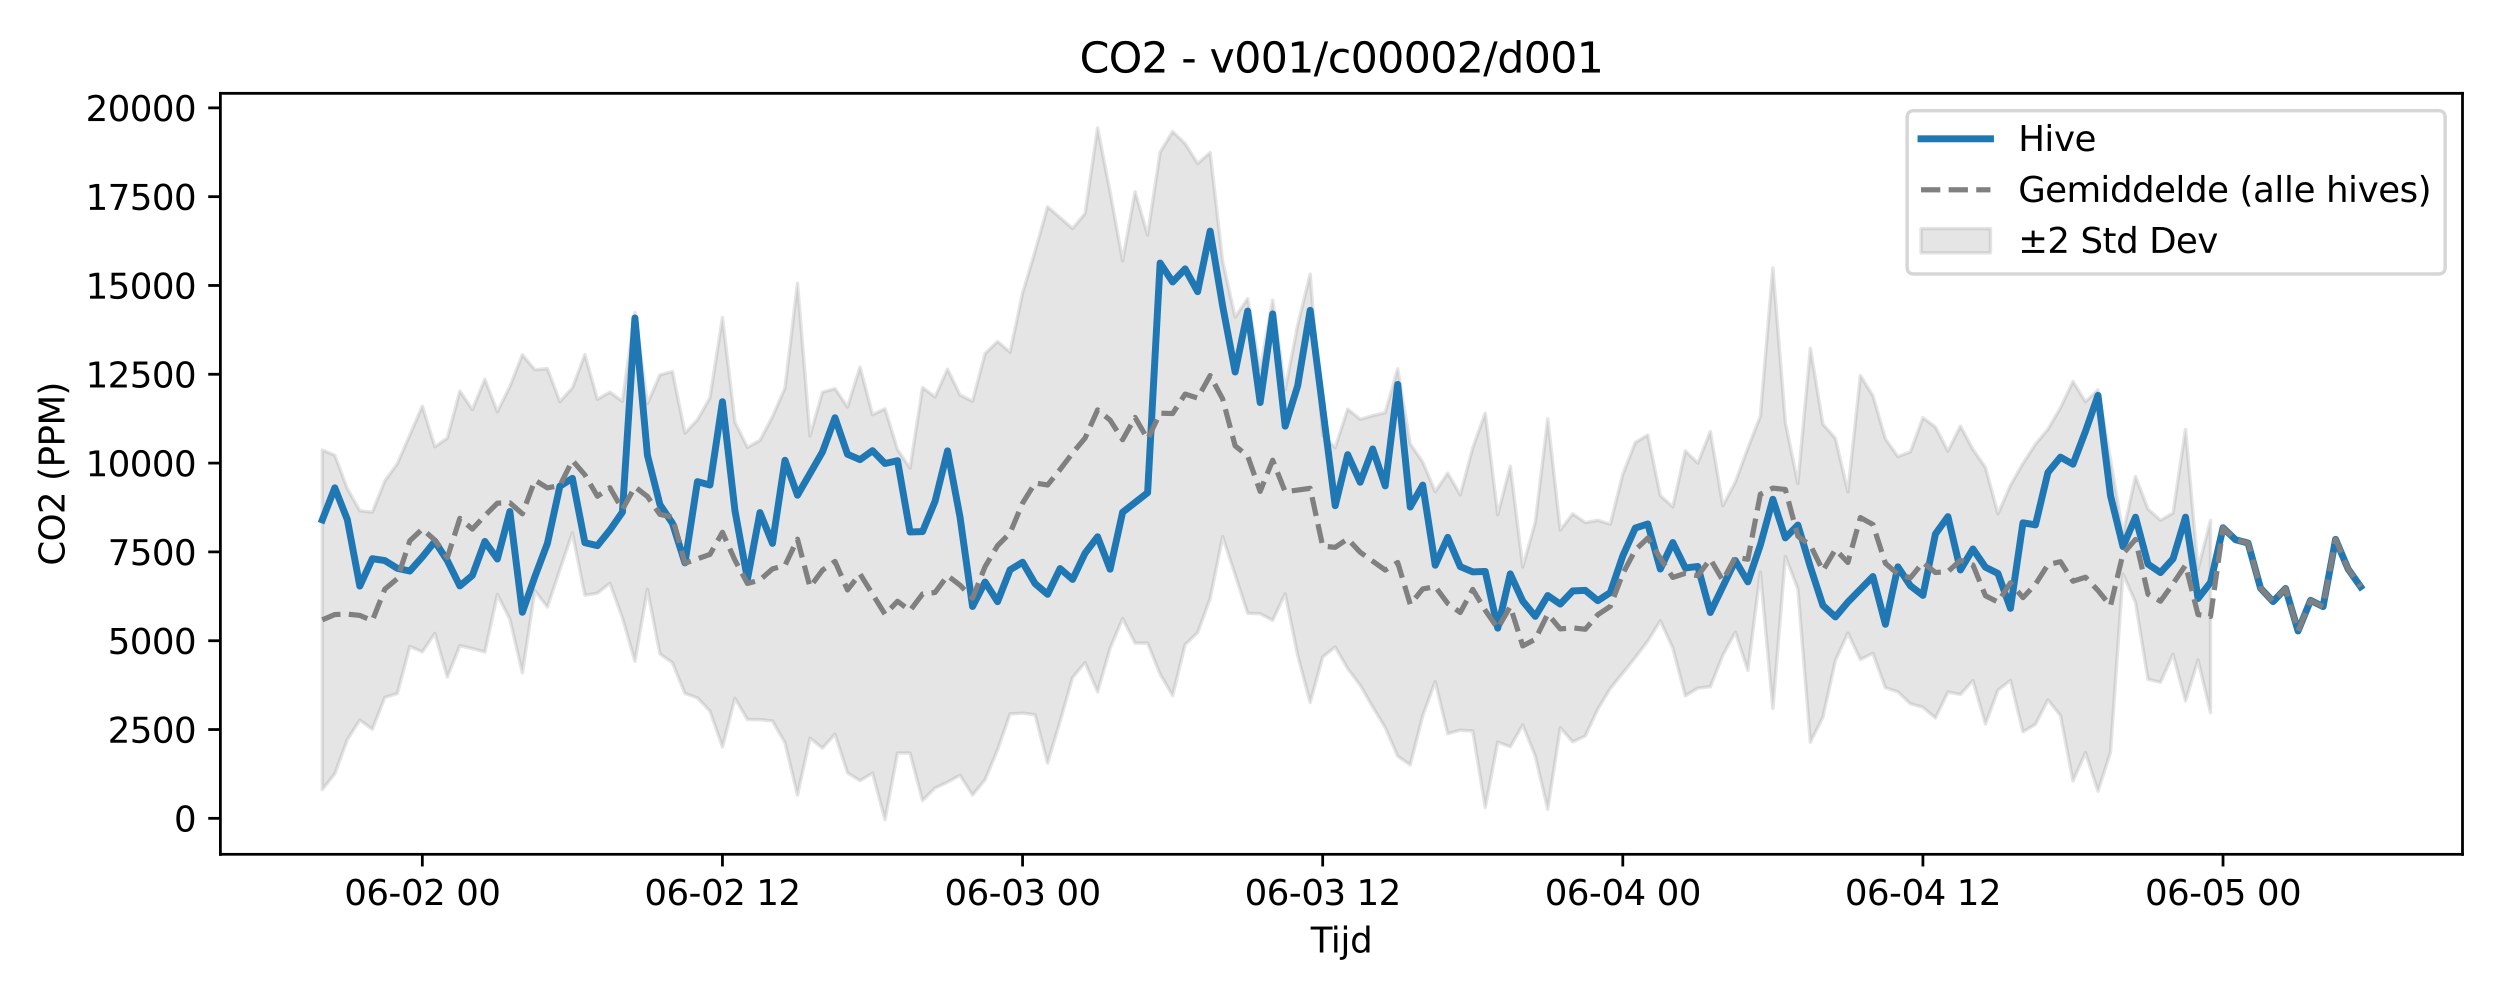 <?xml version="1.0" encoding="utf-8" standalone="no"?>
<!DOCTYPE svg PUBLIC "-//W3C//DTD SVG 1.1//EN"
  "http://www.w3.org/Graphics/SVG/1.1/DTD/svg11.dtd">
<svg xmlns:xlink="http://www.w3.org/1999/xlink" width="720pt" height="288pt" viewBox="0 0 720 288" xmlns="http://www.w3.org/2000/svg" version="1.1">
 <defs>
  <style type="text/css">*{stroke-linejoin: round; stroke-linecap: butt}</style>
 </defs>
 <g id="figure_1">
  <g id="patch_1">
   <path d="M 0 288 
L 720 288 
L 720 0 
L 0 0 
z
" style="fill: #ffffff"/>
  </g>
  <g id="axes_1">
   <g id="patch_2">
    <path d="M 63.47 246.04 
L 709.2 246.04 
L 709.2 26.88 
L 63.47 26.88 
z
" style="fill: #ffffff"/>
   </g>
   <g id="FillBetweenPolyCollection_1">
    <defs>
     <path id="ma3b0c0a5c1" d="M 92.821 -158.373 
L 92.821 -60.59 
L 96.423 -65.147 
L 100.024 -74.966 
L 103.626 -80.617 
L 107.227 -77.968 
L 110.828 -87.15 
L 114.43 -88.252 
L 118.031 -101.834 
L 121.633 -100.257 
L 125.234 -105.578 
L 128.835 -93.008 
L 132.437 -102.047 
L 136.038 -101.211 
L 139.639 -100.236 
L 143.241 -116.774 
L 146.842 -109.688 
L 150.444 -94.23 
L 154.045 -117.886 
L 157.646 -113.158 
L 161.248 -123.954 
L 164.849 -134.523 
L 168.451 -116.588 
L 172.052 -117.158 
L 175.653 -120.013 
L 179.255 -110.102 
L 182.856 -97.567 
L 186.458 -118.265 
L 190.059 -99.675 
L 193.66 -97.133 
L 197.262 -88.314 
L 200.863 -87.012 
L 204.465 -83.213 
L 208.066 -72.883 
L 211.667 -86.874 
L 215.269 -80.772 
L 218.87 -80.747 
L 222.472 -80.342 
L 226.073 -74.076 
L 229.674 -59.028 
L 233.276 -75.405 
L 236.877 -72.541 
L 240.479 -76.539 
L 244.08 -65.428 
L 247.681 -63.16 
L 251.283 -65.345 
L 254.884 -51.922 
L 258.486 -71.128 
L 262.087 -71.117 
L 265.688 -57.455 
L 269.29 -61.055 
L 272.891 -62.745 
L 276.492 -64.737 
L 280.094 -59.037 
L 283.695 -63.426 
L 287.297 -72.067 
L 290.898 -82.403 
L 294.499 -82.618 
L 298.101 -82.153 
L 301.702 -68.209 
L 305.304 -80.244 
L 308.905 -92.896 
L 312.506 -97.152 
L 316.108 -88.748 
L 319.709 -101.334 
L 323.311 -109.847 
L 326.912 -102.78 
L 330.513 -102.758 
L 334.115 -93.853 
L 337.716 -87.694 
L 341.318 -102.353 
L 344.919 -105.808 
L 348.52 -115.62 
L 352.122 -133.458 
L 355.723 -122.473 
L 359.325 -111.38 
L 362.926 -111.251 
L 366.527 -109.346 
L 370.129 -116.989 
L 373.73 -99.314 
L 377.332 -85.659 
L 380.933 -98.775 
L 384.534 -101.677 
L 388.136 -95.427 
L 391.737 -90.651 
L 395.338 -84.391 
L 398.94 -78.47 
L 402.541 -70.212 
L 406.143 -67.707 
L 409.744 -81.826 
L 413.345 -91.708 
L 416.947 -76.673 
L 420.548 -77.708 
L 424.15 -77.48 
L 427.751 -55.468 
L 431.352 -74.274 
L 434.954 -72.922 
L 438.555 -79.229 
L 442.157 -70.224 
L 445.758 -54.949 
L 449.359 -78.418 
L 452.961 -74.336 
L 456.562 -76.053 
L 460.164 -83.774 
L 463.765 -89.702 
L 467.366 -94.149 
L 470.968 -98.644 
L 474.569 -103.402 
L 478.171 -109.195 
L 481.772 -101.37 
L 485.373 -87.606 
L 488.975 -89.803 
L 492.576 -90.233 
L 496.178 -99.302 
L 499.779 -105.922 
L 503.38 -94.956 
L 506.982 -123.201 
L 510.583 -83.991 
L 514.184 -127.722 
L 517.786 -118.406 
L 521.387 -74.262 
L 524.989 -81.434 
L 528.59 -97.772 
L 532.191 -105.661 
L 535.793 -98.048 
L 539.394 -99.842 
L 542.996 -89.931 
L 546.597 -88.764 
L 550.198 -85.301 
L 553.8 -84.313 
L 557.401 -81.213 
L 561.003 -88.68 
L 564.604 -88.005 
L 568.205 -92 
L 571.807 -79.476 
L 575.408 -89.213 
L 579.01 -92.055 
L 582.611 -77.242 
L 586.212 -79.384 
L 589.814 -86.43 
L 593.415 -81.914 
L 597.017 -63.091 
L 600.618 -71.228 
L 604.219 -60.145 
L 607.821 -71.33 
L 611.422 -122.7 
L 615.024 -114.504 
L 618.625 -92.346 
L 622.226 -91.513 
L 625.828 -99.566 
L 629.429 -86.13 
L 633.031 -97.95 
L 636.632 -82.748 
L 636.632 -138.164 
L 636.632 -138.164 
L 633.031 -124.07 
L 629.429 -164.329 
L 625.828 -140.204 
L 622.226 -138.18 
L 618.625 -141.385 
L 615.024 -150.763 
L 611.422 -134.361 
L 607.821 -155.711 
L 604.219 -175.746 
L 600.618 -172.283 
L 597.017 -178.134 
L 593.415 -170.548 
L 589.814 -164.375 
L 586.212 -160.075 
L 582.611 -154.521 
L 579.01 -148.239 
L 575.408 -139.997 
L 571.807 -153.389 
L 568.205 -158.559 
L 564.604 -165.279 
L 561.003 -158.064 
L 557.401 -165.025 
L 553.8 -167.708 
L 550.198 -157.866 
L 546.597 -156.508 
L 542.996 -161.613 
L 539.394 -174.044 
L 535.793 -179.834 
L 532.191 -146.352 
L 528.59 -161.759 
L 524.989 -165.844 
L 521.387 -187.699 
L 517.786 -148.713 
L 514.184 -166.329 
L 510.583 -210.866 
L 506.982 -168.121 
L 503.38 -158.907 
L 499.779 -149.166 
L 496.178 -142.337 
L 492.576 -163.704 
L 488.975 -154.611 
L 485.373 -158.155 
L 481.772 -142.032 
L 478.171 -145.288 
L 474.569 -162.704 
L 470.968 -160.578 
L 467.366 -151.399 
L 463.765 -137.027 
L 460.164 -138.168 
L 456.562 -137.485 
L 452.961 -140.029 
L 449.359 -135.332 
L 445.758 -167.361 
L 442.157 -137.544 
L 438.555 -124.718 
L 434.954 -153.734 
L 431.352 -139.76 
L 427.751 -169.011 
L 424.15 -159.015 
L 420.548 -145.474 
L 416.947 -151.736 
L 413.345 -146.394 
L 409.744 -154.927 
L 406.143 -160.161 
L 402.541 -181.798 
L 398.94 -169.161 
L 395.338 -168.302 
L 391.737 -167.244 
L 388.136 -170.182 
L 384.534 -159.071 
L 380.933 -162.669 
L 377.332 -209.066 
L 373.73 -194.357 
L 370.129 -175.751 
L 366.527 -201.558 
L 362.926 -181.722 
L 359.325 -201.997 
L 355.723 -196.712 
L 352.122 -212.756 
L 348.52 -244.054 
L 344.919 -240.908 
L 341.318 -246.646 
L 337.716 -250.106 
L 334.115 -244.151 
L 330.513 -220.302 
L 326.912 -232.76 
L 323.311 -212.872 
L 319.709 -232.686 
L 316.108 -251.158 
L 312.506 -226.536 
L 308.905 -222.183 
L 305.304 -225.323 
L 301.702 -228.429 
L 298.101 -215.618 
L 294.499 -203.591 
L 290.898 -186.586 
L 287.297 -189.642 
L 283.695 -186.147 
L 280.094 -172.445 
L 276.492 -174.217 
L 272.891 -181.702 
L 269.29 -173.677 
L 265.688 -176.391 
L 262.087 -153.179 
L 258.486 -158.526 
L 254.884 -170.269 
L 251.283 -168.569 
L 247.681 -182.279 
L 244.08 -170.776 
L 240.479 -176.071 
L 236.877 -175.058 
L 233.276 -162.447 
L 229.674 -206.391 
L 226.073 -176.218 
L 222.472 -167.98 
L 218.87 -161.168 
L 215.269 -159.151 
L 211.667 -166.44 
L 208.066 -196.514 
L 204.465 -173.44 
L 200.863 -167.089 
L 197.262 -163.283 
L 193.66 -180.995 
L 190.059 -180.016 
L 186.458 -171.759 
L 182.856 -198.045 
L 179.255 -172.416 
L 175.653 -175.065 
L 172.052 -173.004 
L 168.451 -185.886 
L 164.849 -176.278 
L 161.248 -172.33 
L 157.646 -181.848 
L 154.045 -181.511 
L 150.444 -185.818 
L 146.842 -176.689 
L 143.241 -169.393 
L 139.639 -178.76 
L 136.038 -170.03 
L 132.437 -175.371 
L 128.835 -161.833 
L 125.234 -159.341 
L 121.633 -171.034 
L 118.031 -162.691 
L 114.43 -154.461 
L 110.828 -149.505 
L 107.227 -140.492 
L 103.626 -140.922 
L 100.024 -147.29 
L 96.423 -156.882 
L 92.821 -158.373 
z
" style="stroke: #808080; stroke-opacity: 0.2"/>
    </defs>
    <g clip-path="url(#peafa0cda01)">
     <use xlink:href="#ma3b0c0a5c1" x="0" y="288" style="fill: #808080; fill-opacity: 0.2; stroke: #808080; stroke-opacity: 0.2"/>
    </g>
   </g>
   <g id="matplotlib.axis_1">
    <g id="xtick_1">
     <g id="line2d_1">
      <defs>
       <path id="mc46381e5bd" d="M 0 0 
L 0 3.5 
" style="stroke: #000000; stroke-width: 0.8"/>
      </defs>
      <g>
       <use xlink:href="#mc46381e5bd" x="121.633" y="246.04" style="stroke: #000000; stroke-width: 0.8"/>
      </g>
     </g>
     <g id="text_1">
      <!-- 06-02 00 -->
      <g transform="translate(99.152 260.638) scale(0.1 -0.1)">
       <defs>
        <path id="DejaVuSans-30" d="M 2034 4250 
Q 1547 4250 1301 3770 
Q 1056 3291 1056 2328 
Q 1056 1369 1301 889 
Q 1547 409 2034 409 
Q 2525 409 2770 889 
Q 3016 1369 3016 2328 
Q 3016 3291 2770 3770 
Q 2525 4250 2034 4250 
z
M 2034 4750 
Q 2819 4750 3233 4129 
Q 3647 3509 3647 2328 
Q 3647 1150 3233 529 
Q 2819 -91 2034 -91 
Q 1250 -91 836 529 
Q 422 1150 422 2328 
Q 422 3509 836 4129 
Q 1250 4750 2034 4750 
z
" transform="scale(0.016)"/>
        <path id="DejaVuSans-36" d="M 2113 2584 
Q 1688 2584 1439 2293 
Q 1191 2003 1191 1497 
Q 1191 994 1439 701 
Q 1688 409 2113 409 
Q 2538 409 2786 701 
Q 3034 994 3034 1497 
Q 3034 2003 2786 2293 
Q 2538 2584 2113 2584 
z
M 3366 4563 
L 3366 3988 
Q 3128 4100 2886 4159 
Q 2644 4219 2406 4219 
Q 1781 4219 1451 3797 
Q 1122 3375 1075 2522 
Q 1259 2794 1537 2939 
Q 1816 3084 2150 3084 
Q 2853 3084 3261 2657 
Q 3669 2231 3669 1497 
Q 3669 778 3244 343 
Q 2819 -91 2113 -91 
Q 1303 -91 875 529 
Q 447 1150 447 2328 
Q 447 3434 972 4092 
Q 1497 4750 2381 4750 
Q 2619 4750 2861 4703 
Q 3103 4656 3366 4563 
z
" transform="scale(0.016)"/>
        <path id="DejaVuSans-2d" d="M 313 2009 
L 1997 2009 
L 1997 1497 
L 313 1497 
L 313 2009 
z
" transform="scale(0.016)"/>
        <path id="DejaVuSans-32" d="M 1228 531 
L 3431 531 
L 3431 0 
L 469 0 
L 469 531 
Q 828 903 1448 1529 
Q 2069 2156 2228 2338 
Q 2531 2678 2651 2914 
Q 2772 3150 2772 3378 
Q 2772 3750 2511 3984 
Q 2250 4219 1831 4219 
Q 1534 4219 1204 4116 
Q 875 4013 500 3803 
L 500 4441 
Q 881 4594 1212 4672 
Q 1544 4750 1819 4750 
Q 2544 4750 2975 4387 
Q 3406 4025 3406 3419 
Q 3406 3131 3298 2873 
Q 3191 2616 2906 2266 
Q 2828 2175 2409 1742 
Q 1991 1309 1228 531 
z
" transform="scale(0.016)"/>
        <path id="DejaVuSans-20" transform="scale(0.016)"/>
       </defs>
       <use xlink:href="#DejaVuSans-30"/>
       <use xlink:href="#DejaVuSans-36" transform="translate(63.623 0)"/>
       <use xlink:href="#DejaVuSans-2d" transform="translate(127.246 0)"/>
       <use xlink:href="#DejaVuSans-30" transform="translate(163.33 0)"/>
       <use xlink:href="#DejaVuSans-32" transform="translate(226.953 0)"/>
       <use xlink:href="#DejaVuSans-20" transform="translate(290.576 0)"/>
       <use xlink:href="#DejaVuSans-30" transform="translate(322.363 0)"/>
       <use xlink:href="#DejaVuSans-30" transform="translate(385.986 0)"/>
      </g>
     </g>
    </g>
    <g id="xtick_2">
     <g id="line2d_2">
      <g>
       <use xlink:href="#mc46381e5bd" x="208.066" y="246.04" style="stroke: #000000; stroke-width: 0.8"/>
      </g>
     </g>
     <g id="text_2">
      <!-- 06-02 12 -->
      <g transform="translate(185.586 260.638) scale(0.1 -0.1)">
       <defs>
        <path id="DejaVuSans-31" d="M 794 531 
L 1825 531 
L 1825 4091 
L 703 3866 
L 703 4441 
L 1819 4666 
L 2450 4666 
L 2450 531 
L 3481 531 
L 3481 0 
L 794 0 
L 794 531 
z
" transform="scale(0.016)"/>
       </defs>
       <use xlink:href="#DejaVuSans-30"/>
       <use xlink:href="#DejaVuSans-36" transform="translate(63.623 0)"/>
       <use xlink:href="#DejaVuSans-2d" transform="translate(127.246 0)"/>
       <use xlink:href="#DejaVuSans-30" transform="translate(163.33 0)"/>
       <use xlink:href="#DejaVuSans-32" transform="translate(226.953 0)"/>
       <use xlink:href="#DejaVuSans-20" transform="translate(290.576 0)"/>
       <use xlink:href="#DejaVuSans-31" transform="translate(322.363 0)"/>
       <use xlink:href="#DejaVuSans-32" transform="translate(385.986 0)"/>
      </g>
     </g>
    </g>
    <g id="xtick_3">
     <g id="line2d_3">
      <g>
       <use xlink:href="#mc46381e5bd" x="294.499" y="246.04" style="stroke: #000000; stroke-width: 0.8"/>
      </g>
     </g>
     <g id="text_3">
      <!-- 06-03 00 -->
      <g transform="translate(272.019 260.638) scale(0.1 -0.1)">
       <defs>
        <path id="DejaVuSans-33" d="M 2597 2516 
Q 3050 2419 3304 2112 
Q 3559 1806 3559 1356 
Q 3559 666 3084 287 
Q 2609 -91 1734 -91 
Q 1441 -91 1130 -33 
Q 819 25 488 141 
L 488 750 
Q 750 597 1062 519 
Q 1375 441 1716 441 
Q 2309 441 2620 675 
Q 2931 909 2931 1356 
Q 2931 1769 2642 2001 
Q 2353 2234 1838 2234 
L 1294 2234 
L 1294 2753 
L 1863 2753 
Q 2328 2753 2575 2939 
Q 2822 3125 2822 3475 
Q 2822 3834 2567 4026 
Q 2313 4219 1838 4219 
Q 1578 4219 1281 4162 
Q 984 4106 628 3988 
L 628 4550 
Q 988 4650 1302 4700 
Q 1616 4750 1894 4750 
Q 2613 4750 3031 4423 
Q 3450 4097 3450 3541 
Q 3450 3153 3228 2886 
Q 3006 2619 2597 2516 
z
" transform="scale(0.016)"/>
       </defs>
       <use xlink:href="#DejaVuSans-30"/>
       <use xlink:href="#DejaVuSans-36" transform="translate(63.623 0)"/>
       <use xlink:href="#DejaVuSans-2d" transform="translate(127.246 0)"/>
       <use xlink:href="#DejaVuSans-30" transform="translate(163.33 0)"/>
       <use xlink:href="#DejaVuSans-33" transform="translate(226.953 0)"/>
       <use xlink:href="#DejaVuSans-20" transform="translate(290.576 0)"/>
       <use xlink:href="#DejaVuSans-30" transform="translate(322.363 0)"/>
       <use xlink:href="#DejaVuSans-30" transform="translate(385.986 0)"/>
      </g>
     </g>
    </g>
    <g id="xtick_4">
     <g id="line2d_4">
      <g>
       <use xlink:href="#mc46381e5bd" x="380.933" y="246.04" style="stroke: #000000; stroke-width: 0.8"/>
      </g>
     </g>
     <g id="text_4">
      <!-- 06-03 12 -->
      <g transform="translate(358.452 260.638) scale(0.1 -0.1)">
       <use xlink:href="#DejaVuSans-30"/>
       <use xlink:href="#DejaVuSans-36" transform="translate(63.623 0)"/>
       <use xlink:href="#DejaVuSans-2d" transform="translate(127.246 0)"/>
       <use xlink:href="#DejaVuSans-30" transform="translate(163.33 0)"/>
       <use xlink:href="#DejaVuSans-33" transform="translate(226.953 0)"/>
       <use xlink:href="#DejaVuSans-20" transform="translate(290.576 0)"/>
       <use xlink:href="#DejaVuSans-31" transform="translate(322.363 0)"/>
       <use xlink:href="#DejaVuSans-32" transform="translate(385.986 0)"/>
      </g>
     </g>
    </g>
    <g id="xtick_5">
     <g id="line2d_5">
      <g>
       <use xlink:href="#mc46381e5bd" x="467.366" y="246.04" style="stroke: #000000; stroke-width: 0.8"/>
      </g>
     </g>
     <g id="text_5">
      <!-- 06-04 00 -->
      <g transform="translate(444.886 260.638) scale(0.1 -0.1)">
       <defs>
        <path id="DejaVuSans-34" d="M 2419 4116 
L 825 1625 
L 2419 1625 
L 2419 4116 
z
M 2253 4666 
L 3047 4666 
L 3047 1625 
L 3713 1625 
L 3713 1100 
L 3047 1100 
L 3047 0 
L 2419 0 
L 2419 1100 
L 313 1100 
L 313 1709 
L 2253 4666 
z
" transform="scale(0.016)"/>
       </defs>
       <use xlink:href="#DejaVuSans-30"/>
       <use xlink:href="#DejaVuSans-36" transform="translate(63.623 0)"/>
       <use xlink:href="#DejaVuSans-2d" transform="translate(127.246 0)"/>
       <use xlink:href="#DejaVuSans-30" transform="translate(163.33 0)"/>
       <use xlink:href="#DejaVuSans-34" transform="translate(226.953 0)"/>
       <use xlink:href="#DejaVuSans-20" transform="translate(290.576 0)"/>
       <use xlink:href="#DejaVuSans-30" transform="translate(322.363 0)"/>
       <use xlink:href="#DejaVuSans-30" transform="translate(385.986 0)"/>
      </g>
     </g>
    </g>
    <g id="xtick_6">
     <g id="line2d_6">
      <g>
       <use xlink:href="#mc46381e5bd" x="553.8" y="246.04" style="stroke: #000000; stroke-width: 0.8"/>
      </g>
     </g>
     <g id="text_6">
      <!-- 06-04 12 -->
      <g transform="translate(531.319 260.638) scale(0.1 -0.1)">
       <use xlink:href="#DejaVuSans-30"/>
       <use xlink:href="#DejaVuSans-36" transform="translate(63.623 0)"/>
       <use xlink:href="#DejaVuSans-2d" transform="translate(127.246 0)"/>
       <use xlink:href="#DejaVuSans-30" transform="translate(163.33 0)"/>
       <use xlink:href="#DejaVuSans-34" transform="translate(226.953 0)"/>
       <use xlink:href="#DejaVuSans-20" transform="translate(290.576 0)"/>
       <use xlink:href="#DejaVuSans-31" transform="translate(322.363 0)"/>
       <use xlink:href="#DejaVuSans-32" transform="translate(385.986 0)"/>
      </g>
     </g>
    </g>
    <g id="xtick_7">
     <g id="line2d_7">
      <g>
       <use xlink:href="#mc46381e5bd" x="640.233" y="246.04" style="stroke: #000000; stroke-width: 0.8"/>
      </g>
     </g>
     <g id="text_7">
      <!-- 06-05 00 -->
      <g transform="translate(617.753 260.638) scale(0.1 -0.1)">
       <defs>
        <path id="DejaVuSans-35" d="M 691 4666 
L 3169 4666 
L 3169 4134 
L 1269 4134 
L 1269 2991 
Q 1406 3038 1543 3061 
Q 1681 3084 1819 3084 
Q 2600 3084 3056 2656 
Q 3513 2228 3513 1497 
Q 3513 744 3044 326 
Q 2575 -91 1722 -91 
Q 1428 -91 1123 -41 
Q 819 9 494 109 
L 494 744 
Q 775 591 1075 516 
Q 1375 441 1709 441 
Q 2250 441 2565 725 
Q 2881 1009 2881 1497 
Q 2881 1984 2565 2268 
Q 2250 2553 1709 2553 
Q 1456 2553 1204 2497 
Q 953 2441 691 2322 
L 691 4666 
z
" transform="scale(0.016)"/>
       </defs>
       <use xlink:href="#DejaVuSans-30"/>
       <use xlink:href="#DejaVuSans-36" transform="translate(63.623 0)"/>
       <use xlink:href="#DejaVuSans-2d" transform="translate(127.246 0)"/>
       <use xlink:href="#DejaVuSans-30" transform="translate(163.33 0)"/>
       <use xlink:href="#DejaVuSans-35" transform="translate(226.953 0)"/>
       <use xlink:href="#DejaVuSans-20" transform="translate(290.576 0)"/>
       <use xlink:href="#DejaVuSans-30" transform="translate(322.363 0)"/>
       <use xlink:href="#DejaVuSans-30" transform="translate(385.986 0)"/>
      </g>
     </g>
    </g>
    <g id="text_8">
     <!-- Tijd -->
     <g transform="translate(377.485 274.317) scale(0.1 -0.1)">
      <defs>
       <path id="DejaVuSans-54" d="M -19 4666 
L 3928 4666 
L 3928 4134 
L 2272 4134 
L 2272 0 
L 1638 0 
L 1638 4134 
L -19 4134 
L -19 4666 
z
" transform="scale(0.016)"/>
       <path id="DejaVuSans-69" d="M 603 3500 
L 1178 3500 
L 1178 0 
L 603 0 
L 603 3500 
z
M 603 4863 
L 1178 4863 
L 1178 4134 
L 603 4134 
L 603 4863 
z
" transform="scale(0.016)"/>
       <path id="DejaVuSans-6a" d="M 603 3500 
L 1178 3500 
L 1178 -63 
Q 1178 -731 923 -1031 
Q 669 -1331 103 -1331 
L -116 -1331 
L -116 -844 
L 38 -844 
Q 366 -844 484 -692 
Q 603 -541 603 -63 
L 603 3500 
z
M 603 4863 
L 1178 4863 
L 1178 4134 
L 603 4134 
L 603 4863 
z
" transform="scale(0.016)"/>
       <path id="DejaVuSans-64" d="M 2906 2969 
L 2906 4863 
L 3481 4863 
L 3481 0 
L 2906 0 
L 2906 525 
Q 2725 213 2448 61 
Q 2172 -91 1784 -91 
Q 1150 -91 751 415 
Q 353 922 353 1747 
Q 353 2572 751 3078 
Q 1150 3584 1784 3584 
Q 2172 3584 2448 3432 
Q 2725 3281 2906 2969 
z
M 947 1747 
Q 947 1113 1208 752 
Q 1469 391 1925 391 
Q 2381 391 2643 752 
Q 2906 1113 2906 1747 
Q 2906 2381 2643 2742 
Q 2381 3103 1925 3103 
Q 1469 3103 1208 2742 
Q 947 2381 947 1747 
z
" transform="scale(0.016)"/>
      </defs>
      <use xlink:href="#DejaVuSans-54"/>
      <use xlink:href="#DejaVuSans-69" transform="translate(57.959 0)"/>
      <use xlink:href="#DejaVuSans-6a" transform="translate(85.742 0)"/>
      <use xlink:href="#DejaVuSans-64" transform="translate(113.525 0)"/>
     </g>
    </g>
   </g>
   <g id="matplotlib.axis_2">
    <g id="ytick_1">
     <g id="line2d_8">
      <defs>
       <path id="m0ed7fd1c89" d="M 0 0 
L -3.5 0 
" style="stroke: #000000; stroke-width: 0.8"/>
      </defs>
      <g>
       <use xlink:href="#m0ed7fd1c89" x="63.47" y="235.682" style="stroke: #000000; stroke-width: 0.8"/>
      </g>
     </g>
     <g id="text_9">
      <!-- 0 -->
      <g transform="translate(50.108 239.481) scale(0.1 -0.1)">
       <use xlink:href="#DejaVuSans-30"/>
      </g>
     </g>
    </g>
    <g id="ytick_2">
     <g id="line2d_9">
      <g>
       <use xlink:href="#m0ed7fd1c89" x="63.47" y="210.104" style="stroke: #000000; stroke-width: 0.8"/>
      </g>
     </g>
     <g id="text_10">
      <!-- 2500 -->
      <g transform="translate(31.02 213.903) scale(0.1 -0.1)">
       <use xlink:href="#DejaVuSans-32"/>
       <use xlink:href="#DejaVuSans-35" transform="translate(63.623 0)"/>
       <use xlink:href="#DejaVuSans-30" transform="translate(127.246 0)"/>
       <use xlink:href="#DejaVuSans-30" transform="translate(190.869 0)"/>
      </g>
     </g>
    </g>
    <g id="ytick_3">
     <g id="line2d_10">
      <g>
       <use xlink:href="#m0ed7fd1c89" x="63.47" y="184.527" style="stroke: #000000; stroke-width: 0.8"/>
      </g>
     </g>
     <g id="text_11">
      <!-- 5000 -->
      <g transform="translate(31.02 188.326) scale(0.1 -0.1)">
       <use xlink:href="#DejaVuSans-35"/>
       <use xlink:href="#DejaVuSans-30" transform="translate(63.623 0)"/>
       <use xlink:href="#DejaVuSans-30" transform="translate(127.246 0)"/>
       <use xlink:href="#DejaVuSans-30" transform="translate(190.869 0)"/>
      </g>
     </g>
    </g>
    <g id="ytick_4">
     <g id="line2d_11">
      <g>
       <use xlink:href="#m0ed7fd1c89" x="63.47" y="158.949" style="stroke: #000000; stroke-width: 0.8"/>
      </g>
     </g>
     <g id="text_12">
      <!-- 7500 -->
      <g transform="translate(31.02 162.749) scale(0.1 -0.1)">
       <defs>
        <path id="DejaVuSans-37" d="M 525 4666 
L 3525 4666 
L 3525 4397 
L 1831 0 
L 1172 0 
L 2766 4134 
L 525 4134 
L 525 4666 
z
" transform="scale(0.016)"/>
       </defs>
       <use xlink:href="#DejaVuSans-37"/>
       <use xlink:href="#DejaVuSans-35" transform="translate(63.623 0)"/>
       <use xlink:href="#DejaVuSans-30" transform="translate(127.246 0)"/>
       <use xlink:href="#DejaVuSans-30" transform="translate(190.869 0)"/>
      </g>
     </g>
    </g>
    <g id="ytick_5">
     <g id="line2d_12">
      <g>
       <use xlink:href="#m0ed7fd1c89" x="63.47" y="133.372" style="stroke: #000000; stroke-width: 0.8"/>
      </g>
     </g>
     <g id="text_13">
      <!-- 10000 -->
      <g transform="translate(24.657 137.171) scale(0.1 -0.1)">
       <use xlink:href="#DejaVuSans-31"/>
       <use xlink:href="#DejaVuSans-30" transform="translate(63.623 0)"/>
       <use xlink:href="#DejaVuSans-30" transform="translate(127.246 0)"/>
       <use xlink:href="#DejaVuSans-30" transform="translate(190.869 0)"/>
       <use xlink:href="#DejaVuSans-30" transform="translate(254.492 0)"/>
      </g>
     </g>
    </g>
    <g id="ytick_6">
     <g id="line2d_13">
      <g>
       <use xlink:href="#m0ed7fd1c89" x="63.47" y="107.795" style="stroke: #000000; stroke-width: 0.8"/>
      </g>
     </g>
     <g id="text_14">
      <!-- 12500 -->
      <g transform="translate(24.657 111.594) scale(0.1 -0.1)">
       <use xlink:href="#DejaVuSans-31"/>
       <use xlink:href="#DejaVuSans-32" transform="translate(63.623 0)"/>
       <use xlink:href="#DejaVuSans-35" transform="translate(127.246 0)"/>
       <use xlink:href="#DejaVuSans-30" transform="translate(190.869 0)"/>
       <use xlink:href="#DejaVuSans-30" transform="translate(254.492 0)"/>
      </g>
     </g>
    </g>
    <g id="ytick_7">
     <g id="line2d_14">
      <g>
       <use xlink:href="#m0ed7fd1c89" x="63.47" y="82.217" style="stroke: #000000; stroke-width: 0.8"/>
      </g>
     </g>
     <g id="text_15">
      <!-- 15000 -->
      <g transform="translate(24.657 86.016) scale(0.1 -0.1)">
       <use xlink:href="#DejaVuSans-31"/>
       <use xlink:href="#DejaVuSans-35" transform="translate(63.623 0)"/>
       <use xlink:href="#DejaVuSans-30" transform="translate(127.246 0)"/>
       <use xlink:href="#DejaVuSans-30" transform="translate(190.869 0)"/>
       <use xlink:href="#DejaVuSans-30" transform="translate(254.492 0)"/>
      </g>
     </g>
    </g>
    <g id="ytick_8">
     <g id="line2d_15">
      <g>
       <use xlink:href="#m0ed7fd1c89" x="63.47" y="56.64" style="stroke: #000000; stroke-width: 0.8"/>
      </g>
     </g>
     <g id="text_16">
      <!-- 17500 -->
      <g transform="translate(24.657 60.439) scale(0.1 -0.1)">
       <use xlink:href="#DejaVuSans-31"/>
       <use xlink:href="#DejaVuSans-37" transform="translate(63.623 0)"/>
       <use xlink:href="#DejaVuSans-35" transform="translate(127.246 0)"/>
       <use xlink:href="#DejaVuSans-30" transform="translate(190.869 0)"/>
       <use xlink:href="#DejaVuSans-30" transform="translate(254.492 0)"/>
      </g>
     </g>
    </g>
    <g id="ytick_9">
     <g id="line2d_16">
      <g>
       <use xlink:href="#m0ed7fd1c89" x="63.47" y="31.062" style="stroke: #000000; stroke-width: 0.8"/>
      </g>
     </g>
     <g id="text_17">
      <!-- 20000 -->
      <g transform="translate(24.657 34.862) scale(0.1 -0.1)">
       <use xlink:href="#DejaVuSans-32"/>
       <use xlink:href="#DejaVuSans-30" transform="translate(63.623 0)"/>
       <use xlink:href="#DejaVuSans-30" transform="translate(127.246 0)"/>
       <use xlink:href="#DejaVuSans-30" transform="translate(190.869 0)"/>
       <use xlink:href="#DejaVuSans-30" transform="translate(254.492 0)"/>
      </g>
     </g>
    </g>
    <g id="text_18">
     <!-- CO2 (PPM) -->
     <g transform="translate(18.578 162.903) rotate(-90) scale(0.1 -0.1)">
      <defs>
       <path id="DejaVuSans-43" d="M 4122 4306 
L 4122 3641 
Q 3803 3938 3442 4084 
Q 3081 4231 2675 4231 
Q 1875 4231 1450 3742 
Q 1025 3253 1025 2328 
Q 1025 1406 1450 917 
Q 1875 428 2675 428 
Q 3081 428 3442 575 
Q 3803 722 4122 1019 
L 4122 359 
Q 3791 134 3420 21 
Q 3050 -91 2638 -91 
Q 1578 -91 968 557 
Q 359 1206 359 2328 
Q 359 3453 968 4101 
Q 1578 4750 2638 4750 
Q 3056 4750 3426 4639 
Q 3797 4528 4122 4306 
z
" transform="scale(0.016)"/>
       <path id="DejaVuSans-4f" d="M 2522 4238 
Q 1834 4238 1429 3725 
Q 1025 3213 1025 2328 
Q 1025 1447 1429 934 
Q 1834 422 2522 422 
Q 3209 422 3611 934 
Q 4013 1447 4013 2328 
Q 4013 3213 3611 3725 
Q 3209 4238 2522 4238 
z
M 2522 4750 
Q 3503 4750 4090 4092 
Q 4678 3434 4678 2328 
Q 4678 1225 4090 567 
Q 3503 -91 2522 -91 
Q 1538 -91 948 565 
Q 359 1222 359 2328 
Q 359 3434 948 4092 
Q 1538 4750 2522 4750 
z
" transform="scale(0.016)"/>
       <path id="DejaVuSans-28" d="M 1984 4856 
Q 1566 4138 1362 3434 
Q 1159 2731 1159 2009 
Q 1159 1288 1364 580 
Q 1569 -128 1984 -844 
L 1484 -844 
Q 1016 -109 783 600 
Q 550 1309 550 2009 
Q 550 2706 781 3412 
Q 1013 4119 1484 4856 
L 1984 4856 
z
" transform="scale(0.016)"/>
       <path id="DejaVuSans-50" d="M 1259 4147 
L 1259 2394 
L 2053 2394 
Q 2494 2394 2734 2622 
Q 2975 2850 2975 3272 
Q 2975 3691 2734 3919 
Q 2494 4147 2053 4147 
L 1259 4147 
z
M 628 4666 
L 2053 4666 
Q 2838 4666 3239 4311 
Q 3641 3956 3641 3272 
Q 3641 2581 3239 2228 
Q 2838 1875 2053 1875 
L 1259 1875 
L 1259 0 
L 628 0 
L 628 4666 
z
" transform="scale(0.016)"/>
       <path id="DejaVuSans-4d" d="M 628 4666 
L 1569 4666 
L 2759 1491 
L 3956 4666 
L 4897 4666 
L 4897 0 
L 4281 0 
L 4281 4097 
L 3078 897 
L 2444 897 
L 1241 4097 
L 1241 0 
L 628 0 
L 628 4666 
z
" transform="scale(0.016)"/>
       <path id="DejaVuSans-29" d="M 513 4856 
L 1013 4856 
Q 1481 4119 1714 3412 
Q 1947 2706 1947 2009 
Q 1947 1309 1714 600 
Q 1481 -109 1013 -844 
L 513 -844 
Q 928 -128 1133 580 
Q 1338 1288 1338 2009 
Q 1338 2731 1133 3434 
Q 928 4138 513 4856 
z
" transform="scale(0.016)"/>
      </defs>
      <use xlink:href="#DejaVuSans-43"/>
      <use xlink:href="#DejaVuSans-4f" transform="translate(69.824 0)"/>
      <use xlink:href="#DejaVuSans-32" transform="translate(148.535 0)"/>
      <use xlink:href="#DejaVuSans-20" transform="translate(212.158 0)"/>
      <use xlink:href="#DejaVuSans-28" transform="translate(243.945 0)"/>
      <use xlink:href="#DejaVuSans-50" transform="translate(282.959 0)"/>
      <use xlink:href="#DejaVuSans-50" transform="translate(343.262 0)"/>
      <use xlink:href="#DejaVuSans-4d" transform="translate(403.564 0)"/>
      <use xlink:href="#DejaVuSans-29" transform="translate(489.844 0)"/>
     </g>
    </g>
   </g>
   <g id="line2d_17">
    <path d="M 92.821 149.726 
L 96.423 140.503 
L 100.024 149.619 
L 103.626 168.788 
L 107.227 160.907 
L 110.828 161.442 
L 114.43 163.683 
L 118.031 164.46 
L 121.633 160.399 
L 125.234 155.928 
L 128.835 161.463 
L 132.437 168.751 
L 136.038 165.726 
L 139.639 155.941 
L 143.241 160.99 
L 146.842 147.324 
L 150.444 176.334 
L 154.045 166.077 
L 157.646 156.518 
L 161.248 140.012 
L 164.849 137.761 
L 168.451 156.3 
L 172.052 157.144 
L 175.653 152.664 
L 179.255 147.496 
L 182.856 91.584 
L 186.458 131.108 
L 190.059 145.315 
L 193.66 150.708 
L 197.262 162.107 
L 200.863 138.716 
L 204.465 139.691 
L 208.066 115.693 
L 211.667 147.076 
L 215.269 166.766 
L 218.87 147.624 
L 222.472 156.494 
L 226.073 132.564 
L 229.674 142.628 
L 236.877 130.139 
L 240.479 120.317 
L 244.08 130.824 
L 247.681 132.38 
L 251.283 129.791 
L 254.884 133.488 
L 258.486 132.681 
L 262.087 153.21 
L 265.688 153.104 
L 269.29 144.391 
L 272.891 129.849 
L 276.492 148.964 
L 280.094 174.671 
L 283.695 167.625 
L 287.297 173.276 
L 290.898 164.113 
L 294.499 161.927 
L 298.101 168.089 
L 301.702 171.162 
L 305.304 163.748 
L 308.905 166.873 
L 312.506 159.294 
L 316.108 154.598 
L 319.709 163.922 
L 323.311 147.528 
L 330.513 141.898 
L 334.115 75.755 
L 337.716 81.201 
L 341.318 77.439 
L 344.919 83.992 
L 348.52 66.554 
L 352.122 88.131 
L 355.723 107.136 
L 359.325 89.597 
L 362.926 115.932 
L 366.527 90.422 
L 370.129 122.735 
L 373.73 111.109 
L 377.332 89.369 
L 384.534 145.642 
L 388.136 130.944 
L 391.737 138.886 
L 395.338 129.31 
L 398.94 139.94 
L 402.541 110.714 
L 406.143 146.028 
L 409.744 139.712 
L 413.345 162.786 
L 416.947 154.76 
L 420.548 163.178 
L 424.15 164.706 
L 427.751 164.573 
L 431.352 180.905 
L 434.954 165.282 
L 438.555 173.126 
L 442.157 177.505 
L 445.758 171.52 
L 449.359 173.979 
L 452.961 170.186 
L 456.562 170.026 
L 460.164 172.993 
L 463.765 170.657 
L 467.366 160.085 
L 470.968 152.074 
L 474.569 150.898 
L 478.171 163.881 
L 481.772 156.255 
L 485.373 163.577 
L 488.975 163.137 
L 492.576 176.398 
L 499.779 161.451 
L 503.38 167.571 
L 506.982 156.971 
L 510.583 143.791 
L 514.184 154.908 
L 517.786 151.218 
L 521.387 163.284 
L 524.989 174.357 
L 528.59 177.677 
L 532.191 173.401 
L 539.394 166.036 
L 542.996 179.79 
L 546.597 163.257 
L 550.198 168.715 
L 553.8 171.475 
L 557.401 153.79 
L 561.003 148.79 
L 564.604 164.152 
L 568.205 158.1 
L 571.807 163.359 
L 575.408 165.149 
L 579.01 175.206 
L 582.611 150.56 
L 586.212 151.17 
L 589.814 136.052 
L 593.415 131.657 
L 597.017 133.689 
L 600.618 124.219 
L 604.219 113.882 
L 607.821 142.716 
L 611.422 157.408 
L 615.024 148.957 
L 618.625 162.465 
L 622.226 164.904 
L 625.828 160.931 
L 629.429 148.947 
L 633.031 172.372 
L 636.632 167.748 
L 640.233 152.006 
L 643.835 155.45 
L 647.436 156.388 
L 651.037 169.395 
L 654.639 173.259 
L 658.24 169.487 
L 661.842 181.718 
L 665.443 172.898 
L 669.044 174.702 
L 672.646 155.338 
L 676.247 163.847 
L 679.849 168.981 
L 679.849 168.981 
" clip-path="url(#peafa0cda01)" style="fill: none; stroke: #1f77b4; stroke-width: 2; stroke-linecap: square"/>
   </g>
   <g id="line2d_18">
    <path d="M 92.821 178.518 
L 96.423 176.986 
L 100.024 176.872 
L 103.626 177.231 
L 107.227 178.77 
L 110.828 169.672 
L 114.43 166.644 
L 118.031 155.737 
L 121.633 152.355 
L 125.234 155.541 
L 128.835 160.58 
L 132.437 149.291 
L 136.038 152.379 
L 139.639 148.502 
L 143.241 144.916 
L 146.842 144.811 
L 150.444 147.976 
L 154.045 138.301 
L 157.646 140.497 
L 161.248 139.858 
L 164.849 132.6 
L 168.451 136.763 
L 172.052 142.919 
L 175.653 140.461 
L 179.255 146.741 
L 182.856 140.194 
L 186.458 142.988 
L 190.059 148.155 
L 193.66 148.936 
L 197.262 162.202 
L 204.465 159.673 
L 208.066 153.301 
L 211.667 161.343 
L 215.269 168.038 
L 218.87 167.043 
L 222.472 163.839 
L 226.073 162.853 
L 229.674 155.29 
L 233.276 169.074 
L 236.877 164.201 
L 240.479 161.695 
L 244.08 169.898 
L 247.681 165.281 
L 254.884 176.905 
L 258.486 173.173 
L 262.087 175.852 
L 265.688 171.077 
L 269.29 170.634 
L 272.891 165.777 
L 276.492 168.523 
L 280.094 172.259 
L 283.695 163.213 
L 287.297 157.145 
L 290.898 153.506 
L 294.499 144.895 
L 298.101 139.115 
L 301.702 139.681 
L 305.304 135.216 
L 308.905 130.461 
L 312.506 126.156 
L 316.108 118.047 
L 319.709 120.99 
L 323.311 126.64 
L 326.912 120.23 
L 330.513 126.47 
L 334.115 118.998 
L 337.716 119.1 
L 341.318 113.501 
L 344.919 114.642 
L 348.52 108.163 
L 352.122 114.893 
L 355.723 128.408 
L 359.325 131.312 
L 362.926 141.513 
L 366.527 132.548 
L 370.129 141.63 
L 377.332 140.637 
L 380.933 157.278 
L 384.534 157.626 
L 388.136 155.196 
L 391.737 159.053 
L 398.94 164.184 
L 402.541 161.995 
L 406.143 174.066 
L 409.744 169.623 
L 413.345 168.949 
L 416.947 173.795 
L 420.548 176.409 
L 424.15 169.753 
L 427.751 175.761 
L 431.352 180.983 
L 434.954 174.672 
L 438.555 186.026 
L 442.157 184.116 
L 445.758 176.845 
L 449.359 181.125 
L 452.961 180.817 
L 456.562 181.231 
L 460.164 177.029 
L 463.765 174.636 
L 467.366 165.226 
L 470.968 158.389 
L 474.569 154.947 
L 478.171 160.759 
L 481.772 166.299 
L 485.373 165.119 
L 488.975 165.793 
L 492.576 161.031 
L 496.178 167.181 
L 499.779 160.456 
L 503.38 161.068 
L 506.982 142.339 
L 510.583 140.571 
L 514.184 140.974 
L 517.786 154.44 
L 521.387 157.019 
L 524.989 164.361 
L 528.59 158.234 
L 532.191 161.994 
L 535.793 149.059 
L 539.394 151.057 
L 542.996 162.228 
L 546.597 165.364 
L 550.198 166.416 
L 553.8 161.989 
L 557.401 164.881 
L 561.003 164.628 
L 564.604 161.358 
L 568.205 162.721 
L 571.807 171.568 
L 575.408 173.395 
L 579.01 167.853 
L 582.611 172.118 
L 586.212 168.271 
L 589.814 162.597 
L 593.415 161.769 
L 597.017 167.387 
L 600.618 166.244 
L 604.219 170.054 
L 607.821 174.48 
L 611.422 159.469 
L 615.024 155.367 
L 618.625 171.134 
L 622.226 173.153 
L 625.828 168.115 
L 629.429 162.771 
L 633.031 176.99 
L 636.632 177.544 
L 640.233 152.006 
L 643.835 155.45 
L 647.436 156.388 
L 651.037 169.395 
L 654.639 173.259 
L 658.24 169.487 
L 661.842 181.718 
L 665.443 172.898 
L 669.044 174.702 
L 672.646 155.338 
L 676.247 163.847 
L 679.849 168.981 
L 679.849 168.981 
" clip-path="url(#peafa0cda01)" style="fill: none; stroke-dasharray: 5.55,2.4; stroke-dashoffset: 0; stroke: #808080; stroke-width: 1.5"/>
   </g>
   <g id="patch_3">
    <path d="M 63.47 246.04 
L 63.47 26.88 
" style="fill: none; stroke: #000000; stroke-width: 0.8; stroke-linejoin: miter; stroke-linecap: square"/>
   </g>
   <g id="patch_4">
    <path d="M 709.2 246.04 
L 709.2 26.88 
" style="fill: none; stroke: #000000; stroke-width: 0.8; stroke-linejoin: miter; stroke-linecap: square"/>
   </g>
   <g id="patch_5">
    <path d="M 63.47 246.04 
L 709.2 246.04 
" style="fill: none; stroke: #000000; stroke-width: 0.8; stroke-linejoin: miter; stroke-linecap: square"/>
   </g>
   <g id="patch_6">
    <path d="M 63.47 26.88 
L 709.2 26.88 
" style="fill: none; stroke: #000000; stroke-width: 0.8; stroke-linejoin: miter; stroke-linecap: square"/>
   </g>
   <g id="text_19">
    <!-- CO2 - v001/c00002/d001 -->
    <g transform="translate(310.932 20.88) scale(0.12 -0.12)">
     <defs>
      <path id="DejaVuSans-76" d="M 191 3500 
L 800 3500 
L 1894 563 
L 2988 3500 
L 3597 3500 
L 2284 0 
L 1503 0 
L 191 3500 
z
" transform="scale(0.016)"/>
      <path id="DejaVuSans-2f" d="M 1625 4666 
L 2156 4666 
L 531 -594 
L 0 -594 
L 1625 4666 
z
" transform="scale(0.016)"/>
      <path id="DejaVuSans-63" d="M 3122 3366 
L 3122 2828 
Q 2878 2963 2633 3030 
Q 2388 3097 2138 3097 
Q 1578 3097 1268 2742 
Q 959 2388 959 1747 
Q 959 1106 1268 751 
Q 1578 397 2138 397 
Q 2388 397 2633 464 
Q 2878 531 3122 666 
L 3122 134 
Q 2881 22 2623 -34 
Q 2366 -91 2075 -91 
Q 1284 -91 818 406 
Q 353 903 353 1747 
Q 353 2603 823 3093 
Q 1294 3584 2113 3584 
Q 2378 3584 2631 3529 
Q 2884 3475 3122 3366 
z
" transform="scale(0.016)"/>
     </defs>
     <use xlink:href="#DejaVuSans-43"/>
     <use xlink:href="#DejaVuSans-4f" transform="translate(69.824 0)"/>
     <use xlink:href="#DejaVuSans-32" transform="translate(148.535 0)"/>
     <use xlink:href="#DejaVuSans-20" transform="translate(212.158 0)"/>
     <use xlink:href="#DejaVuSans-2d" transform="translate(243.945 0)"/>
     <use xlink:href="#DejaVuSans-20" transform="translate(280.029 0)"/>
     <use xlink:href="#DejaVuSans-76" transform="translate(311.816 0)"/>
     <use xlink:href="#DejaVuSans-30" transform="translate(370.996 0)"/>
     <use xlink:href="#DejaVuSans-30" transform="translate(434.619 0)"/>
     <use xlink:href="#DejaVuSans-31" transform="translate(498.242 0)"/>
     <use xlink:href="#DejaVuSans-2f" transform="translate(561.865 0)"/>
     <use xlink:href="#DejaVuSans-63" transform="translate(595.557 0)"/>
     <use xlink:href="#DejaVuSans-30" transform="translate(650.537 0)"/>
     <use xlink:href="#DejaVuSans-30" transform="translate(714.16 0)"/>
     <use xlink:href="#DejaVuSans-30" transform="translate(777.783 0)"/>
     <use xlink:href="#DejaVuSans-30" transform="translate(841.406 0)"/>
     <use xlink:href="#DejaVuSans-32" transform="translate(905.029 0)"/>
     <use xlink:href="#DejaVuSans-2f" transform="translate(968.652 0)"/>
     <use xlink:href="#DejaVuSans-64" transform="translate(1002.344 0)"/>
     <use xlink:href="#DejaVuSans-30" transform="translate(1065.82 0)"/>
     <use xlink:href="#DejaVuSans-30" transform="translate(1129.443 0)"/>
     <use xlink:href="#DejaVuSans-31" transform="translate(1193.066 0)"/>
    </g>
   </g>
   <g id="legend_1">
    <g id="patch_7">
     <path d="M 551.256 78.914 
L 702.2 78.914 
Q 704.2 78.914 704.2 76.914 
L 704.2 33.88 
Q 704.2 31.88 702.2 31.88 
L 551.256 31.88 
Q 549.256 31.88 549.256 33.88 
L 549.256 76.914 
Q 549.256 78.914 551.256 78.914 
z
" style="fill: #ffffff; opacity: 0.8; stroke: #cccccc; stroke-linejoin: miter"/>
    </g>
    <g id="line2d_19">
     <path d="M 553.256 39.978 
L 563.256 39.978 
L 573.256 39.978 
" style="fill: none; stroke: #1f77b4; stroke-width: 2; stroke-linecap: square"/>
    </g>
    <g id="text_20">
     <!-- Hive -->
     <g transform="translate(581.256 43.478) scale(0.1 -0.1)">
      <defs>
       <path id="DejaVuSans-48" d="M 628 4666 
L 1259 4666 
L 1259 2753 
L 3553 2753 
L 3553 4666 
L 4184 4666 
L 4184 0 
L 3553 0 
L 3553 2222 
L 1259 2222 
L 1259 0 
L 628 0 
L 628 4666 
z
" transform="scale(0.016)"/>
       <path id="DejaVuSans-65" d="M 3597 1894 
L 3597 1613 
L 953 1613 
Q 991 1019 1311 708 
Q 1631 397 2203 397 
Q 2534 397 2845 478 
Q 3156 559 3463 722 
L 3463 178 
Q 3153 47 2828 -22 
Q 2503 -91 2169 -91 
Q 1331 -91 842 396 
Q 353 884 353 1716 
Q 353 2575 817 3079 
Q 1281 3584 2069 3584 
Q 2775 3584 3186 3129 
Q 3597 2675 3597 1894 
z
M 3022 2063 
Q 3016 2534 2758 2815 
Q 2500 3097 2075 3097 
Q 1594 3097 1305 2825 
Q 1016 2553 972 2059 
L 3022 2063 
z
" transform="scale(0.016)"/>
      </defs>
      <use xlink:href="#DejaVuSans-48"/>
      <use xlink:href="#DejaVuSans-69" transform="translate(75.195 0)"/>
      <use xlink:href="#DejaVuSans-76" transform="translate(102.979 0)"/>
      <use xlink:href="#DejaVuSans-65" transform="translate(162.158 0)"/>
     </g>
    </g>
    <g id="line2d_20">
     <path d="M 553.256 54.657 
L 563.256 54.657 
L 573.256 54.657 
" style="fill: none; stroke-dasharray: 5.55,2.4; stroke-dashoffset: 0; stroke: #808080; stroke-width: 1.5"/>
    </g>
    <g id="text_21">
     <!-- Gemiddelde (alle hives) -->
     <g transform="translate(581.256 58.157) scale(0.1 -0.1)">
      <defs>
       <path id="DejaVuSans-47" d="M 3809 666 
L 3809 1919 
L 2778 1919 
L 2778 2438 
L 4434 2438 
L 4434 434 
Q 4069 175 3628 42 
Q 3188 -91 2688 -91 
Q 1594 -91 976 548 
Q 359 1188 359 2328 
Q 359 3472 976 4111 
Q 1594 4750 2688 4750 
Q 3144 4750 3555 4637 
Q 3966 4525 4313 4306 
L 4313 3634 
Q 3963 3931 3569 4081 
Q 3175 4231 2741 4231 
Q 1884 4231 1454 3753 
Q 1025 3275 1025 2328 
Q 1025 1384 1454 906 
Q 1884 428 2741 428 
Q 3075 428 3337 486 
Q 3600 544 3809 666 
z
" transform="scale(0.016)"/>
       <path id="DejaVuSans-6d" d="M 3328 2828 
Q 3544 3216 3844 3400 
Q 4144 3584 4550 3584 
Q 5097 3584 5394 3201 
Q 5691 2819 5691 2113 
L 5691 0 
L 5113 0 
L 5113 2094 
Q 5113 2597 4934 2840 
Q 4756 3084 4391 3084 
Q 3944 3084 3684 2787 
Q 3425 2491 3425 1978 
L 3425 0 
L 2847 0 
L 2847 2094 
Q 2847 2600 2669 2842 
Q 2491 3084 2119 3084 
Q 1678 3084 1418 2786 
Q 1159 2488 1159 1978 
L 1159 0 
L 581 0 
L 581 3500 
L 1159 3500 
L 1159 2956 
Q 1356 3278 1631 3431 
Q 1906 3584 2284 3584 
Q 2666 3584 2933 3390 
Q 3200 3197 3328 2828 
z
" transform="scale(0.016)"/>
       <path id="DejaVuSans-6c" d="M 603 4863 
L 1178 4863 
L 1178 0 
L 603 0 
L 603 4863 
z
" transform="scale(0.016)"/>
       <path id="DejaVuSans-61" d="M 2194 1759 
Q 1497 1759 1228 1600 
Q 959 1441 959 1056 
Q 959 750 1161 570 
Q 1363 391 1709 391 
Q 2188 391 2477 730 
Q 2766 1069 2766 1631 
L 2766 1759 
L 2194 1759 
z
M 3341 1997 
L 3341 0 
L 2766 0 
L 2766 531 
Q 2569 213 2275 61 
Q 1981 -91 1556 -91 
Q 1019 -91 701 211 
Q 384 513 384 1019 
Q 384 1609 779 1909 
Q 1175 2209 1959 2209 
L 2766 2209 
L 2766 2266 
Q 2766 2663 2505 2880 
Q 2244 3097 1772 3097 
Q 1472 3097 1187 3025 
Q 903 2953 641 2809 
L 641 3341 
Q 956 3463 1253 3523 
Q 1550 3584 1831 3584 
Q 2591 3584 2966 3190 
Q 3341 2797 3341 1997 
z
" transform="scale(0.016)"/>
       <path id="DejaVuSans-68" d="M 3513 2113 
L 3513 0 
L 2938 0 
L 2938 2094 
Q 2938 2591 2744 2837 
Q 2550 3084 2163 3084 
Q 1697 3084 1428 2787 
Q 1159 2491 1159 1978 
L 1159 0 
L 581 0 
L 581 4863 
L 1159 4863 
L 1159 2956 
Q 1366 3272 1645 3428 
Q 1925 3584 2291 3584 
Q 2894 3584 3203 3211 
Q 3513 2838 3513 2113 
z
" transform="scale(0.016)"/>
       <path id="DejaVuSans-73" d="M 2834 3397 
L 2834 2853 
Q 2591 2978 2328 3040 
Q 2066 3103 1784 3103 
Q 1356 3103 1142 2972 
Q 928 2841 928 2578 
Q 928 2378 1081 2264 
Q 1234 2150 1697 2047 
L 1894 2003 
Q 2506 1872 2764 1633 
Q 3022 1394 3022 966 
Q 3022 478 2636 193 
Q 2250 -91 1575 -91 
Q 1294 -91 989 -36 
Q 684 19 347 128 
L 347 722 
Q 666 556 975 473 
Q 1284 391 1588 391 
Q 1994 391 2212 530 
Q 2431 669 2431 922 
Q 2431 1156 2273 1281 
Q 2116 1406 1581 1522 
L 1381 1569 
Q 847 1681 609 1914 
Q 372 2147 372 2553 
Q 372 3047 722 3315 
Q 1072 3584 1716 3584 
Q 2034 3584 2315 3537 
Q 2597 3491 2834 3397 
z
" transform="scale(0.016)"/>
      </defs>
      <use xlink:href="#DejaVuSans-47"/>
      <use xlink:href="#DejaVuSans-65" transform="translate(77.49 0)"/>
      <use xlink:href="#DejaVuSans-6d" transform="translate(139.014 0)"/>
      <use xlink:href="#DejaVuSans-69" transform="translate(236.426 0)"/>
      <use xlink:href="#DejaVuSans-64" transform="translate(264.209 0)"/>
      <use xlink:href="#DejaVuSans-64" transform="translate(327.686 0)"/>
      <use xlink:href="#DejaVuSans-65" transform="translate(391.162 0)"/>
      <use xlink:href="#DejaVuSans-6c" transform="translate(452.686 0)"/>
      <use xlink:href="#DejaVuSans-64" transform="translate(480.469 0)"/>
      <use xlink:href="#DejaVuSans-65" transform="translate(543.945 0)"/>
      <use xlink:href="#DejaVuSans-20" transform="translate(605.469 0)"/>
      <use xlink:href="#DejaVuSans-28" transform="translate(637.256 0)"/>
      <use xlink:href="#DejaVuSans-61" transform="translate(676.27 0)"/>
      <use xlink:href="#DejaVuSans-6c" transform="translate(737.549 0)"/>
      <use xlink:href="#DejaVuSans-6c" transform="translate(765.332 0)"/>
      <use xlink:href="#DejaVuSans-65" transform="translate(793.115 0)"/>
      <use xlink:href="#DejaVuSans-20" transform="translate(854.639 0)"/>
      <use xlink:href="#DejaVuSans-68" transform="translate(886.426 0)"/>
      <use xlink:href="#DejaVuSans-69" transform="translate(949.805 0)"/>
      <use xlink:href="#DejaVuSans-76" transform="translate(977.588 0)"/>
      <use xlink:href="#DejaVuSans-65" transform="translate(1036.768 0)"/>
      <use xlink:href="#DejaVuSans-73" transform="translate(1098.291 0)"/>
      <use xlink:href="#DejaVuSans-29" transform="translate(1150.391 0)"/>
     </g>
    </g>
    <g id="patch_8">
     <path d="M 553.256 72.835 
L 573.256 72.835 
L 573.256 65.835 
L 553.256 65.835 
z
" style="fill: #808080; fill-opacity: 0.2; stroke: #808080; stroke-opacity: 0.2; stroke-linejoin: miter"/>
    </g>
    <g id="text_22">
     <!-- ±2 Std Dev -->
     <g transform="translate(581.256 72.835) scale(0.1 -0.1)">
      <defs>
       <path id="DejaVuSans-b1" d="M 2944 4013 
L 2944 2803 
L 4684 2803 
L 4684 2272 
L 2944 2272 
L 2944 1063 
L 2419 1063 
L 2419 2272 
L 678 2272 
L 678 2803 
L 2419 2803 
L 2419 4013 
L 2944 4013 
z
M 678 531 
L 4684 531 
L 4684 0 
L 678 0 
L 678 531 
z
" transform="scale(0.016)"/>
       <path id="DejaVuSans-53" d="M 3425 4513 
L 3425 3897 
Q 3066 4069 2747 4153 
Q 2428 4238 2131 4238 
Q 1616 4238 1336 4038 
Q 1056 3838 1056 3469 
Q 1056 3159 1242 3001 
Q 1428 2844 1947 2747 
L 2328 2669 
Q 3034 2534 3370 2195 
Q 3706 1856 3706 1288 
Q 3706 609 3251 259 
Q 2797 -91 1919 -91 
Q 1588 -91 1214 -16 
Q 841 59 441 206 
L 441 856 
Q 825 641 1194 531 
Q 1563 422 1919 422 
Q 2459 422 2753 634 
Q 3047 847 3047 1241 
Q 3047 1584 2836 1778 
Q 2625 1972 2144 2069 
L 1759 2144 
Q 1053 2284 737 2584 
Q 422 2884 422 3419 
Q 422 4038 858 4394 
Q 1294 4750 2059 4750 
Q 2388 4750 2728 4690 
Q 3069 4631 3425 4513 
z
" transform="scale(0.016)"/>
       <path id="DejaVuSans-74" d="M 1172 4494 
L 1172 3500 
L 2356 3500 
L 2356 3053 
L 1172 3053 
L 1172 1153 
Q 1172 725 1289 603 
Q 1406 481 1766 481 
L 2356 481 
L 2356 0 
L 1766 0 
Q 1100 0 847 248 
Q 594 497 594 1153 
L 594 3053 
L 172 3053 
L 172 3500 
L 594 3500 
L 594 4494 
L 1172 4494 
z
" transform="scale(0.016)"/>
       <path id="DejaVuSans-44" d="M 1259 4147 
L 1259 519 
L 2022 519 
Q 2988 519 3436 956 
Q 3884 1394 3884 2338 
Q 3884 3275 3436 3711 
Q 2988 4147 2022 4147 
L 1259 4147 
z
M 628 4666 
L 1925 4666 
Q 3281 4666 3915 4102 
Q 4550 3538 4550 2338 
Q 4550 1131 3912 565 
Q 3275 0 1925 0 
L 628 0 
L 628 4666 
z
" transform="scale(0.016)"/>
      </defs>
      <use xlink:href="#DejaVuSans-b1"/>
      <use xlink:href="#DejaVuSans-32" transform="translate(83.789 0)"/>
      <use xlink:href="#DejaVuSans-20" transform="translate(147.412 0)"/>
      <use xlink:href="#DejaVuSans-53" transform="translate(179.199 0)"/>
      <use xlink:href="#DejaVuSans-74" transform="translate(242.676 0)"/>
      <use xlink:href="#DejaVuSans-64" transform="translate(281.885 0)"/>
      <use xlink:href="#DejaVuSans-20" transform="translate(345.361 0)"/>
      <use xlink:href="#DejaVuSans-44" transform="translate(377.148 0)"/>
      <use xlink:href="#DejaVuSans-65" transform="translate(454.15 0)"/>
      <use xlink:href="#DejaVuSans-76" transform="translate(515.674 0)"/>
     </g>
    </g>
   </g>
  </g>
 </g>
 <defs>
  <clipPath id="peafa0cda01">
   <rect x="63.47" y="26.88" width="645.73" height="219.16"/>
  </clipPath>
 </defs>
</svg>
